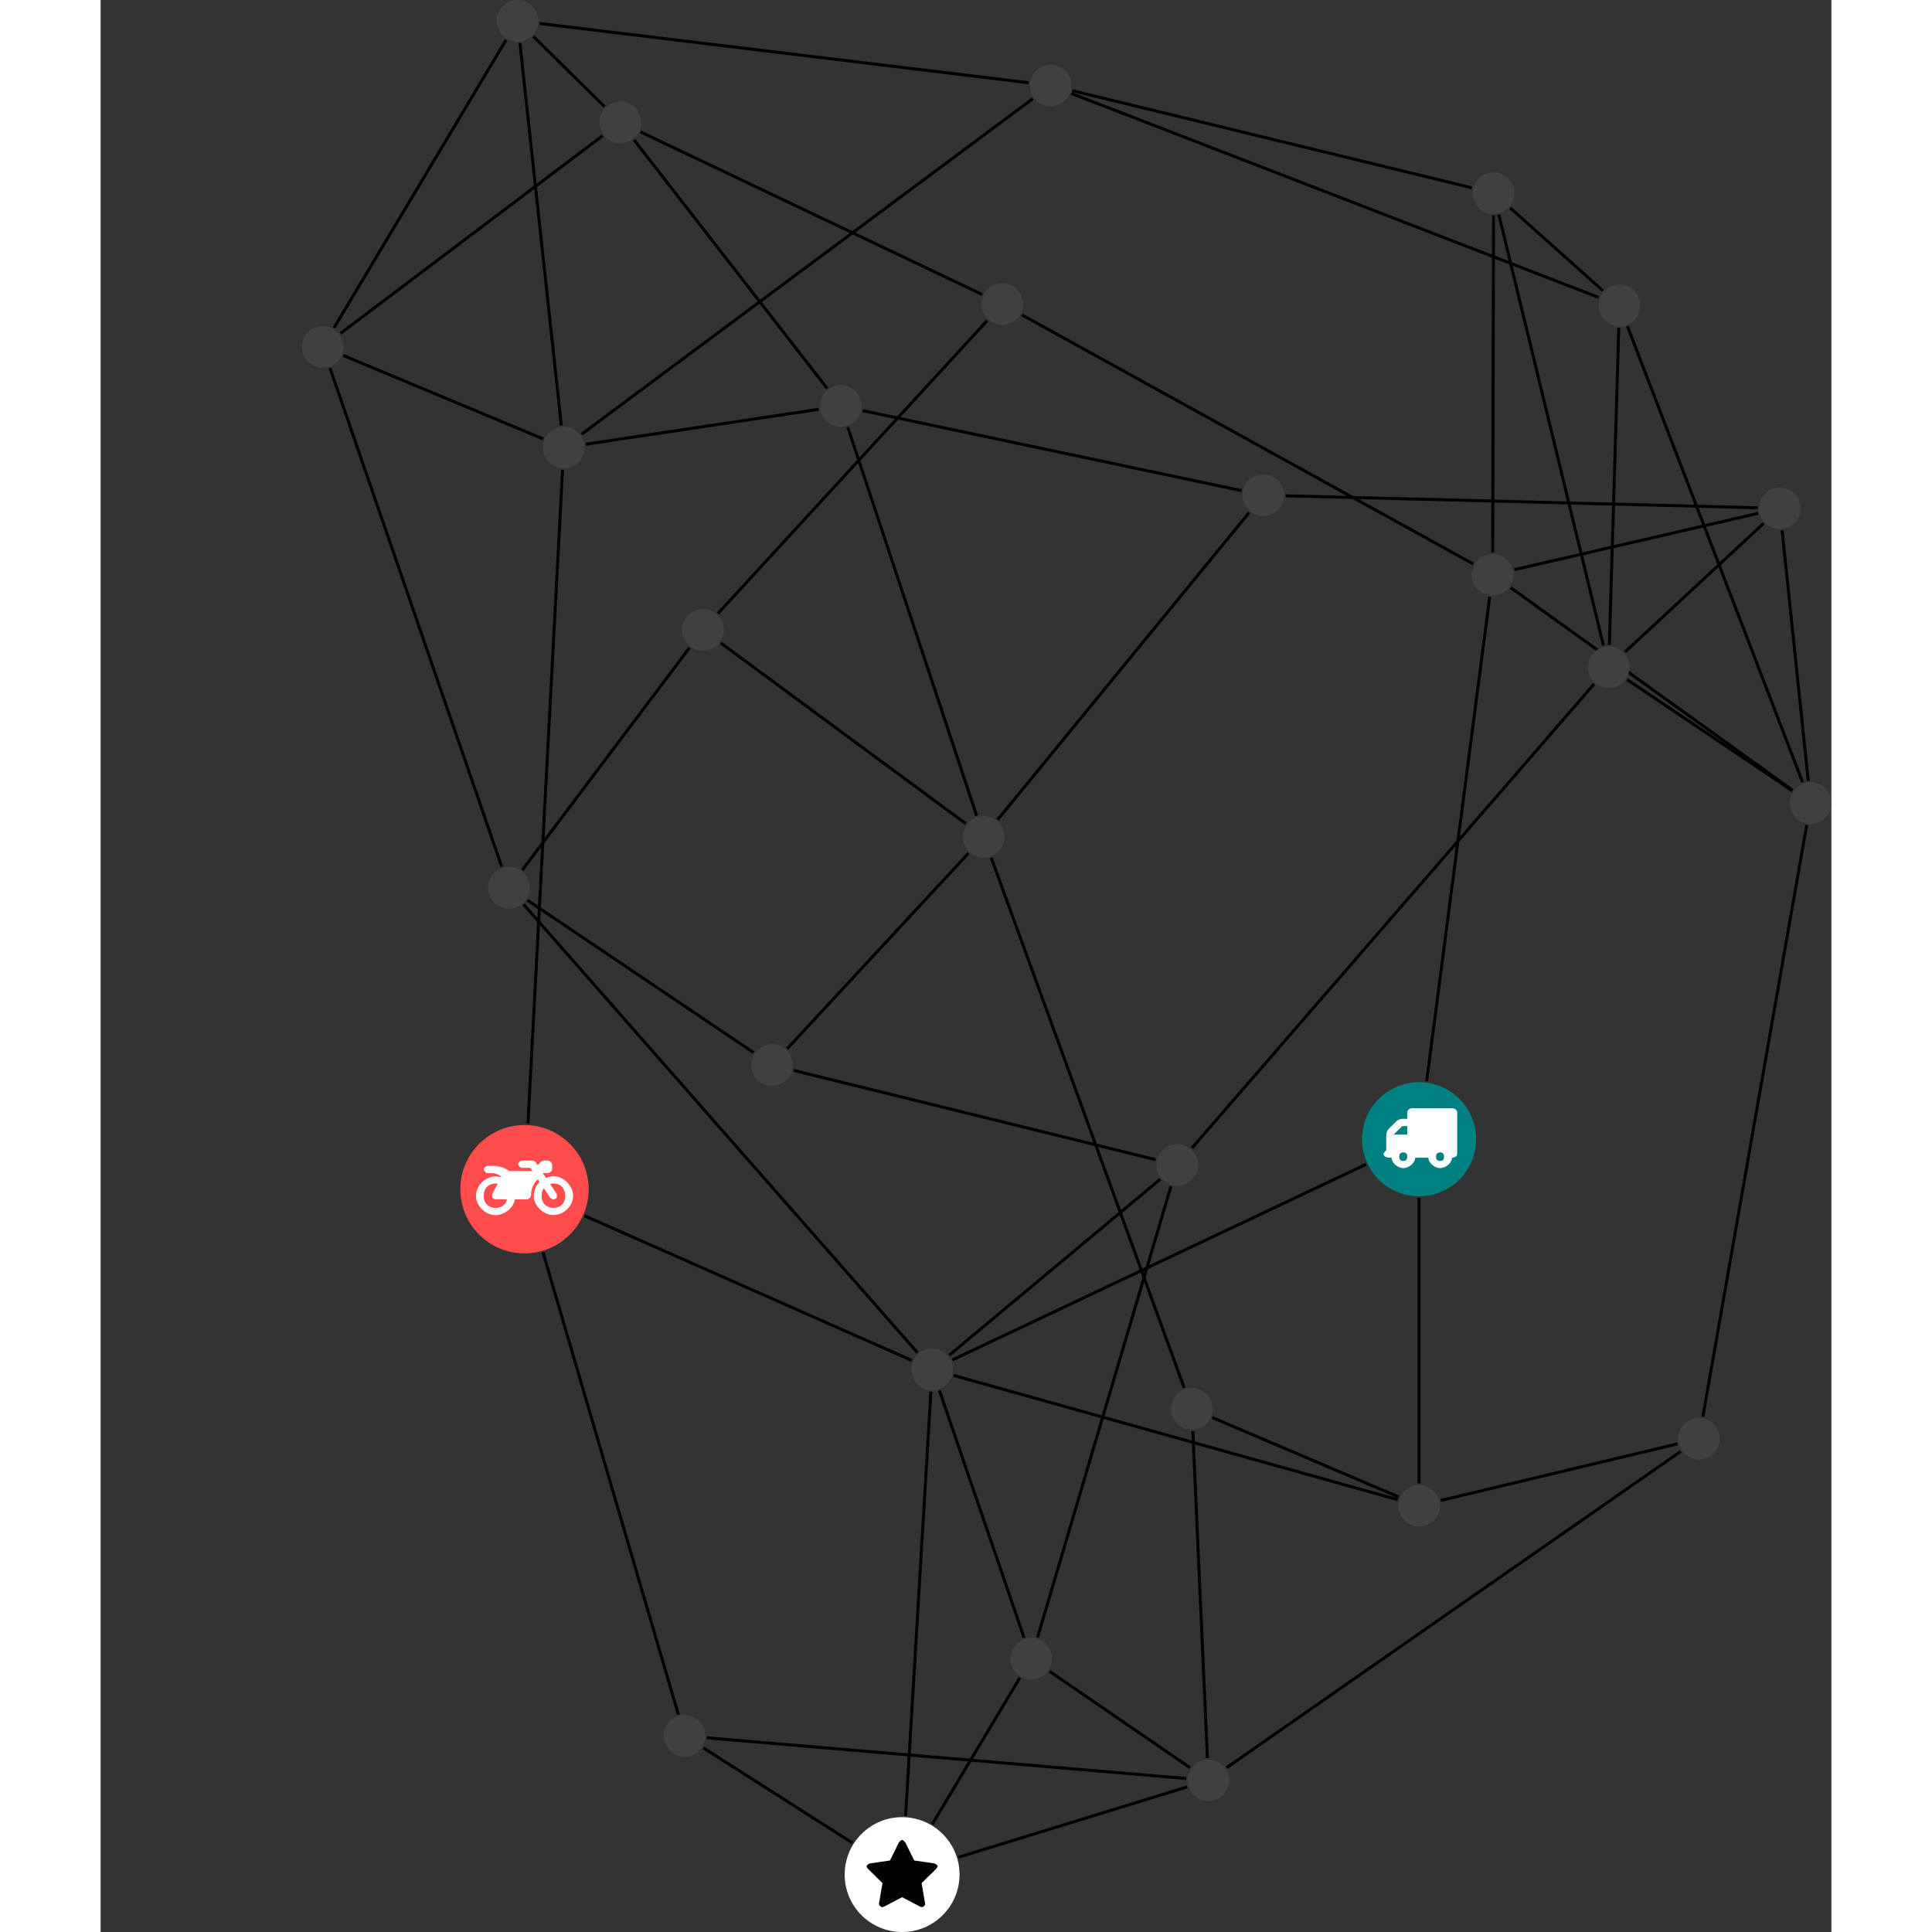 <?xml version="1.0" encoding="UTF-8"?>
<svg xmlns="http://www.w3.org/2000/svg" xmlns:xlink="http://www.w3.org/1999/xlink" width="261.615pt" height="261.615pt" viewBox="-27.249 0.000 234.366 261.615" version="1.1">
<rect x="-27.249" y="0.000" width="234.366" height="261.615" fill="#333333" stroke="none"/>
<defs>
<g>
<symbol overflow="visible" id="glyph0-0">
<path style="stroke:none;" d="M 1.422 -0.75 L 1.422 -7.922 L 3.562 -7.922 L 3.562 -0.891 L 1.422 -0.891 Z M 0.625 0 L 4.531 0 L 4.531 -8.812 L 0.438 -8.812 L 0.438 0 Z M 0.625 0 "/>
</symbol>
<symbol overflow="visible" id="glyph0-1">
<path style="stroke:none;" d="M 3.375 -0.844 C 3.375 -0.453 3.234 -0.266 2.844 -0.266 C 2.469 -0.266 2.297 -0.453 2.297 -0.844 C 2.297 -1.219 2.469 -1.422 2.844 -1.422 C 3.234 -1.422 3.375 -1.219 3.375 -0.844 Z M 1.594 -3.688 L 1.594 -3.859 C 1.594 -3.875 1.578 -3.875 1.594 -3.891 L 2.688 -4.969 C 2.703 -5 2.656 -4.984 2.688 -4.984 L 3.375 -4.984 L 3.375 -3.828 L 1.594 -3.828 Z M 8.359 -0.844 C 8.359 -0.453 8.219 -0.266 7.828 -0.266 C 7.453 -0.266 7.281 -0.453 7.281 -0.844 C 7.281 -1.219 7.453 -1.422 7.828 -1.422 C 8.219 -1.422 8.359 -1.219 8.359 -0.844 Z M 10.141 -6.891 C 10.141 -7.094 9.812 -7.391 9.609 -7.391 L 3.922 -7.391 C 3.719 -7.391 3.375 -7.094 3.375 -6.891 L 3.375 -5.969 L 2.672 -5.969 C 2.469 -5.969 2.078 -5.812 1.938 -5.672 L 0.844 -4.578 C 0.531 -4.266 0.531 -3.734 0.531 -3.328 L 0.531 -1.688 C 0.516 -1.688 0.172 -1.391 0.172 -1.203 C 0.172 -0.781 0.781 -0.703 1.062 -0.703 L 1.25 -0.703 C 1.25 -0.047 2.062 0.703 2.844 0.703 C 3.641 0.703 4.453 -0.047 4.453 -0.703 L 6.234 -0.703 C 6.234 -0.047 7.047 0.703 7.828 0.703 C 8.625 0.703 9.438 -0.047 9.438 -0.703 C 9.547 -0.703 10.141 -0.781 10.141 -1.203 Z M 10.141 -6.891 "/>
</symbol>
<symbol overflow="visible" id="glyph0-2">
<path style="stroke:none;" d="M 12.969 -2.906 C 12.844 -3.984 11.859 -5.016 10.781 -5.219 C 10.234 -5.328 9.703 -5.219 9.328 -5.031 L 8.875 -5.688 L 9.609 -5.688 C 9.812 -5.688 10.141 -5.984 10.141 -6.188 L 10.141 -6.891 C 10.141 -7.094 9.812 -7.391 9.609 -7.391 L 9.047 -7.391 C 8.969 -7.391 8.734 -7.312 8.656 -7.25 L 8.188 -6.766 L 7.891 -7.203 C 7.828 -7.281 7.594 -7.391 7.484 -7.391 L 6.078 -7.391 C 5.906 -7.391 5.547 -7.125 5.516 -6.953 C 5.484 -6.734 5.828 -6.406 6.047 -6.406 L 7.188 -6.406 L 7.484 -5.969 L 4.344 -5.969 C 4.141 -6.125 3.375 -6.672 2.141 -6.672 L 1.422 -6.672 C 1.219 -6.672 0.891 -6.375 0.891 -6.188 C 0.891 -5.984 1.219 -5.688 1.422 -5.688 L 1.781 -5.688 C 2.484 -5.688 2.906 -5.516 3.281 -5.188 L 3.25 -5.141 C 3.078 -5.188 2.797 -5.25 2.5 -5.25 C 1.109 -5.25 -0.172 -4 -0.172 -2.625 C -0.172 -1.25 1.109 0 2.5 0 C 3.75 0 4.953 -1.062 5.109 -2.141 L 6.766 -2.141 C 6.969 -2.141 7.281 -2.438 7.281 -2.625 C 7.281 -3.609 7.688 -4.391 8.219 -4.844 L 8.453 -4.5 C 7.969 -4.062 7.578 -3.203 7.672 -2.359 C 7.781 -1.172 8.969 -0.094 10.141 -0.016 C 11.703 0.094 13.156 -1.344 12.969 -2.906 Z M 2.5 -0.984 C 1.516 -0.984 0.875 -1.641 0.875 -2.625 C 0.875 -3.594 1.516 -4.281 2.5 -4.281 C 2.672 -4.281 2.844 -4.234 2.781 -4.25 L 2.047 -2.891 C 2 -2.781 2 -2.469 2.047 -2.359 C 2.125 -2.25 2.375 -2.141 2.5 -2.141 L 4.031 -2.141 C 3.891 -1.453 3.344 -0.984 2.5 -0.984 Z M 10.328 -0.984 C 9.344 -0.984 8.719 -1.641 8.719 -2.625 C 8.719 -3.109 8.859 -3.469 9.031 -3.641 L 9.906 -2.328 C 9.969 -2.219 10.203 -2.141 10.328 -2.141 C 10.391 -2.141 10.594 -2.188 10.641 -2.234 C 10.812 -2.344 10.844 -2.75 10.734 -2.922 L 9.875 -4.219 C 9.859 -4.219 10.094 -4.281 10.328 -4.281 C 11.297 -4.281 11.922 -3.594 11.922 -2.625 C 11.922 -1.641 11.297 -0.984 10.328 -0.984 Z M 10.328 -0.984 "/>
</symbol>
<symbol overflow="visible" id="glyph0-3">
<path style="stroke:none;" d="M 9.438 -5.078 C 9.438 -5.25 9.078 -5.453 8.938 -5.469 L 6.266 -5.859 L 5.078 -8.266 C 5.031 -8.375 4.75 -8.641 4.625 -8.641 C 4.5 -8.641 4.234 -8.375 4.172 -8.266 L 2.984 -5.859 L 0.312 -5.469 C 0.172 -5.453 -0.172 -5.25 -0.172 -5.078 C -0.172 -4.969 -0.062 -4.781 0.016 -4.719 L 1.969 -2.797 L 1.5 -0.062 C 1.5 -0.016 1.5 0.016 1.5 0.047 C 1.5 0.203 1.75 0.453 1.906 0.453 C 1.984 0.453 2.188 0.406 2.25 0.359 L 4.625 -0.891 L 7 0.359 C 7.062 0.406 7.266 0.453 7.344 0.453 C 7.5 0.453 7.75 0.203 7.75 0.047 C 7.75 0.016 7.75 -0.016 7.734 -0.062 L 7.266 -2.797 L 9.234 -4.719 C 9.297 -4.781 9.438 -4.969 9.438 -5.078 Z M 9.438 -5.078 "/>
</symbol>
</g>
<clipPath id="clip1">
  <path d="M 184 106 L 207.117 106 L 207.117 198 L 184 198 Z M 184 106 "/>
</clipPath>
<clipPath id="clip2">
  <path d="M 173 38 L 207.117 38 L 207.117 112 L 173 112 Z M 173 38 "/>
</clipPath>
<clipPath id="clip3">
  <path d="M 173 86 L 207.117 86 L 207.117 113 L 173 113 Z M 173 86 "/>
</clipPath>
<clipPath id="clip4">
  <path d="M 194 66 L 207.117 66 L 207.117 112 L 194 112 Z M 194 66 "/>
</clipPath>
<clipPath id="clip5">
  <path d="M 158 73 L 207.117 73 L 207.117 113 L 158 113 Z M 158 73 "/>
</clipPath>
<clipPath id="clip6">
  <path d="M 73 246 L 90 246 L 90 261.613 L 73 261.613 Z M 73 246 "/>
</clipPath>
<clipPath id="clip7">
  <path d="M 201 105 L 207.117 105 L 207.117 112 L 201 112 Z M 201 105 "/>
</clipPath>
</defs>
<g id="surface1">
<path style="fill:none;stroke-width:0.399;stroke-linecap:butt;stroke-linejoin:miter;stroke:rgb(0%,0%,0%);stroke-opacity:1;stroke-miterlimit:10;" d="M 0.001 -7.928 L 0.001 -46.6 " transform="matrix(1,0,0,-1,151.288,154.267)"/>
<path style="fill:none;stroke-width:0.399;stroke-linecap:butt;stroke-linejoin:miter;stroke:rgb(0%,0%,0%);stroke-opacity:1;stroke-miterlimit:10;" d="M -7.171 -3.389 L -63.198 -29.881 " transform="matrix(1,0,0,-1,151.288,154.267)"/>
<path style="fill:none;stroke-width:0.399;stroke-linecap:butt;stroke-linejoin:miter;stroke:rgb(0%,0%,0%);stroke-opacity:1;stroke-miterlimit:10;" d="M 1.024 7.861 L 9.567 73.454 " transform="matrix(1,0,0,-1,151.288,154.267)"/>
<path style="fill:none;stroke-width:0.399;stroke-linecap:butt;stroke-linejoin:miter;stroke:rgb(0%,0%,0%);stroke-opacity:1;stroke-miterlimit:10;" d="M -28.003 -37.686 L -2.776 -48.432 " transform="matrix(1,0,0,-1,151.288,154.267)"/>
<path style="fill:none;stroke-width:0.399;stroke-linecap:butt;stroke-linejoin:miter;stroke:rgb(0%,0%,0%);stroke-opacity:1;stroke-miterlimit:10;" d="M -30.643 -39.514 L -28.663 -83.799 " transform="matrix(1,0,0,-1,151.288,154.267)"/>
<path style="fill:none;stroke-width:0.399;stroke-linecap:butt;stroke-linejoin:miter;stroke:rgb(0%,0%,0%);stroke-opacity:1;stroke-miterlimit:10;" d="M -31.811 -33.667 L -57.933 38.111 " transform="matrix(1,0,0,-1,151.288,154.267)"/>
<path style="fill:none;stroke-width:0.399;stroke-linecap:butt;stroke-linejoin:miter;stroke:rgb(0%,0%,0%);stroke-opacity:1;stroke-miterlimit:10;" d="M 2.935 -48.913 L 34.97 -41.249 " transform="matrix(1,0,0,-1,151.288,154.267)"/>
<path style="fill:none;stroke-width:0.399;stroke-linecap:butt;stroke-linejoin:miter;stroke:rgb(0%,0%,0%);stroke-opacity:1;stroke-miterlimit:10;" d="M -2.905 -48.803 L -63.022 -31.983 " transform="matrix(1,0,0,-1,151.288,154.267)"/>
<path style="fill:none;stroke-width:0.399;stroke-linecap:butt;stroke-linejoin:miter;stroke:rgb(0%,0%,0%);stroke-opacity:1;stroke-miterlimit:10;" d="M -118.643 -15.296 L -100.308 -77.901 " transform="matrix(1,0,0,-1,151.288,154.267)"/>
<path style="fill:none;stroke-width:0.399;stroke-linecap:butt;stroke-linejoin:miter;stroke:rgb(0%,0%,0%);stroke-opacity:1;stroke-miterlimit:10;" d="M -113.011 -10.358 L -68.69 -29.952 " transform="matrix(1,0,0,-1,151.288,154.267)"/>
<path style="fill:none;stroke-width:0.399;stroke-linecap:butt;stroke-linejoin:miter;stroke:rgb(0%,0%,0%);stroke-opacity:1;stroke-miterlimit:10;" d="M -120.671 2.107 L -115.983 90.658 " transform="matrix(1,0,0,-1,151.288,154.267)"/>
<path style="fill:none;stroke-width:0.399;stroke-linecap:butt;stroke-linejoin:miter;stroke:rgb(0%,0%,0%);stroke-opacity:1;stroke-miterlimit:10;" d="M 35.427 -42.268 L -26.054 -85.088 " transform="matrix(1,0,0,-1,151.288,154.267)"/>
<g clip-path="url(#clip1)" clip-rule="nonzero">
<path style="fill:none;stroke-width:0.399;stroke-linecap:butt;stroke-linejoin:miter;stroke:rgb(0%,0%,0%);stroke-opacity:1;stroke-miterlimit:10;" d="M 38.427 -37.573 L 52.489 42.54 " transform="matrix(1,0,0,-1,151.288,154.267)"/>
</g>
<path style="fill:none;stroke-width:0.399;stroke-linecap:butt;stroke-linejoin:miter;stroke:rgb(0%,0%,0%);stroke-opacity:1;stroke-miterlimit:10;" d="M -96.452 -81.053 L -31.534 -86.561 " transform="matrix(1,0,0,-1,151.288,154.267)"/>
<path style="fill:none;stroke-width:0.399;stroke-linecap:butt;stroke-linejoin:miter;stroke:rgb(0%,0%,0%);stroke-opacity:1;stroke-miterlimit:10;" d="M -96.913 -82.421 L -76.733 -95.288 " transform="matrix(1,0,0,-1,151.288,154.267)"/>
<path style="fill:none;stroke-width:0.399;stroke-linecap:butt;stroke-linejoin:miter;stroke:rgb(0%,0%,0%);stroke-opacity:1;stroke-miterlimit:10;" d="M -31.413 -87.702 L -62.386 -97.229 " transform="matrix(1,0,0,-1,151.288,154.267)"/>
<path style="fill:none;stroke-width:0.399;stroke-linecap:butt;stroke-linejoin:miter;stroke:rgb(0%,0%,0%);stroke-opacity:1;stroke-miterlimit:10;" d="M -31.015 -85.108 L -50.03 -72.053 " transform="matrix(1,0,0,-1,151.288,154.267)"/>
<path style="fill:none;stroke-width:0.399;stroke-linecap:butt;stroke-linejoin:miter;stroke:rgb(0%,0%,0%);stroke-opacity:1;stroke-miterlimit:10;" d="M -65.913 -92.729 L -54.069 -72.936 " transform="matrix(1,0,0,-1,151.288,154.267)"/>
<path style="fill:none;stroke-width:0.399;stroke-linecap:butt;stroke-linejoin:miter;stroke:rgb(0%,0%,0%);stroke-opacity:1;stroke-miterlimit:10;" d="M -69.534 -91.612 L -66.108 -34.182 " transform="matrix(1,0,0,-1,151.288,154.267)"/>
<path style="fill:none;stroke-width:0.399;stroke-linecap:butt;stroke-linejoin:miter;stroke:rgb(0%,0%,0%);stroke-opacity:1;stroke-miterlimit:10;" d="M -53.495 -67.491 L -64.952 -34.026 " transform="matrix(1,0,0,-1,151.288,154.267)"/>
<path style="fill:none;stroke-width:0.399;stroke-linecap:butt;stroke-linejoin:miter;stroke:rgb(0%,0%,0%);stroke-opacity:1;stroke-miterlimit:10;" d="M -51.663 -67.452 L -33.6 -6.381 " transform="matrix(1,0,0,-1,151.288,154.267)"/>
<path style="fill:none;stroke-width:0.399;stroke-linecap:butt;stroke-linejoin:miter;stroke:rgb(0%,0%,0%);stroke-opacity:1;stroke-miterlimit:10;" d="M -63.612 -29.237 L -35.061 -5.42 " transform="matrix(1,0,0,-1,151.288,154.267)"/>
<path style="fill:none;stroke-width:0.399;stroke-linecap:butt;stroke-linejoin:miter;stroke:rgb(0%,0%,0%);stroke-opacity:1;stroke-miterlimit:10;" d="M -67.921 -28.905 L -121.249 31.79 " transform="matrix(1,0,0,-1,151.288,154.267)"/>
<path style="fill:none;stroke-width:0.399;stroke-linecap:butt;stroke-linejoin:miter;stroke:rgb(0%,0%,0%);stroke-opacity:1;stroke-miterlimit:10;" d="M -35.675 -2.764 L -84.69 9.322 " transform="matrix(1,0,0,-1,151.288,154.267)"/>
<path style="fill:none;stroke-width:0.399;stroke-linecap:butt;stroke-linejoin:miter;stroke:rgb(0%,0%,0%);stroke-opacity:1;stroke-miterlimit:10;" d="M -30.768 -1.206 L 23.696 61.646 " transform="matrix(1,0,0,-1,151.288,154.267)"/>
<path style="fill:none;stroke-width:0.399;stroke-linecap:butt;stroke-linejoin:miter;stroke:rgb(0%,0%,0%);stroke-opacity:1;stroke-miterlimit:10;" d="M -120.737 32.369 L -90.12 11.732 " transform="matrix(1,0,0,-1,151.288,154.267)"/>
<path style="fill:none;stroke-width:0.399;stroke-linecap:butt;stroke-linejoin:miter;stroke:rgb(0%,0%,0%);stroke-opacity:1;stroke-miterlimit:10;" d="M -121.425 36.47 L -98.788 66.568 " transform="matrix(1,0,0,-1,151.288,154.267)"/>
<path style="fill:none;stroke-width:0.399;stroke-linecap:butt;stroke-linejoin:miter;stroke:rgb(0%,0%,0%);stroke-opacity:1;stroke-miterlimit:10;" d="M -124.222 36.912 L -147.487 104.443 " transform="matrix(1,0,0,-1,151.288,154.267)"/>
<path style="fill:none;stroke-width:0.399;stroke-linecap:butt;stroke-linejoin:miter;stroke:rgb(0%,0%,0%);stroke-opacity:1;stroke-miterlimit:10;" d="M -85.569 12.255 L -61.018 38.736 " transform="matrix(1,0,0,-1,151.288,154.267)"/>
<path style="fill:none;stroke-width:0.399;stroke-linecap:butt;stroke-linejoin:miter;stroke:rgb(0%,0%,0%);stroke-opacity:1;stroke-miterlimit:10;" d="M -94.546 67.189 L -61.393 42.74 " transform="matrix(1,0,0,-1,151.288,154.267)"/>
<path style="fill:none;stroke-width:0.399;stroke-linecap:butt;stroke-linejoin:miter;stroke:rgb(0%,0%,0%);stroke-opacity:1;stroke-miterlimit:10;" d="M -94.933 71.201 L -58.475 110.869 " transform="matrix(1,0,0,-1,151.288,154.267)"/>
<path style="fill:none;stroke-width:0.399;stroke-linecap:butt;stroke-linejoin:miter;stroke:rgb(0%,0%,0%);stroke-opacity:1;stroke-miterlimit:10;" d="M -59.917 43.81 L -77.358 96.423 " transform="matrix(1,0,0,-1,151.288,154.267)"/>
<path style="fill:none;stroke-width:0.399;stroke-linecap:butt;stroke-linejoin:miter;stroke:rgb(0%,0%,0%);stroke-opacity:1;stroke-miterlimit:10;" d="M -57.054 43.283 L -23.007 84.872 " transform="matrix(1,0,0,-1,151.288,154.267)"/>
<path style="fill:none;stroke-width:0.399;stroke-linecap:butt;stroke-linejoin:miter;stroke:rgb(0%,0%,0%);stroke-opacity:1;stroke-miterlimit:10;" d="M -59.159 114.388 L -105.433 136.408 " transform="matrix(1,0,0,-1,151.288,154.267)"/>
<path style="fill:none;stroke-width:0.399;stroke-linecap:butt;stroke-linejoin:miter;stroke:rgb(0%,0%,0%);stroke-opacity:1;stroke-miterlimit:10;" d="M -53.792 111.63 L 7.317 77.908 " transform="matrix(1,0,0,-1,151.288,154.267)"/>
<path style="fill:none;stroke-width:0.399;stroke-linecap:butt;stroke-linejoin:miter;stroke:rgb(0%,0%,0%);stroke-opacity:1;stroke-miterlimit:10;" d="M -80.159 101.673 L -106.304 135.322 " transform="matrix(1,0,0,-1,151.288,154.267)"/>
<path style="fill:none;stroke-width:0.399;stroke-linecap:butt;stroke-linejoin:miter;stroke:rgb(0%,0%,0%);stroke-opacity:1;stroke-miterlimit:10;" d="M -81.292 98.841 L -112.839 94.115 " transform="matrix(1,0,0,-1,151.288,154.267)"/>
<path style="fill:none;stroke-width:0.399;stroke-linecap:butt;stroke-linejoin:miter;stroke:rgb(0%,0%,0%);stroke-opacity:1;stroke-miterlimit:10;" d="M -75.354 98.665 L -24.046 87.829 " transform="matrix(1,0,0,-1,151.288,154.267)"/>
<path style="fill:none;stroke-width:0.399;stroke-linecap:butt;stroke-linejoin:miter;stroke:rgb(0%,0%,0%);stroke-opacity:1;stroke-miterlimit:10;" d="M -110.565 135.888 L -146.061 109.115 " transform="matrix(1,0,0,-1,151.288,154.267)"/>
<path style="fill:none;stroke-width:0.399;stroke-linecap:butt;stroke-linejoin:miter;stroke:rgb(0%,0%,0%);stroke-opacity:1;stroke-miterlimit:10;" d="M -110.304 139.826 L -119.936 149.329 " transform="matrix(1,0,0,-1,151.288,154.267)"/>
<path style="fill:none;stroke-width:0.399;stroke-linecap:butt;stroke-linejoin:miter;stroke:rgb(0%,0%,0%);stroke-opacity:1;stroke-miterlimit:10;" d="M -146.925 109.888 L -123.632 148.861 " transform="matrix(1,0,0,-1,151.288,154.267)"/>
<path style="fill:none;stroke-width:0.399;stroke-linecap:butt;stroke-linejoin:miter;stroke:rgb(0%,0%,0%);stroke-opacity:1;stroke-miterlimit:10;" d="M -145.686 106.134 L -118.608 94.833 " transform="matrix(1,0,0,-1,151.288,154.267)"/>
<path style="fill:none;stroke-width:0.399;stroke-linecap:butt;stroke-linejoin:miter;stroke:rgb(0%,0%,0%);stroke-opacity:1;stroke-miterlimit:10;" d="M -121.761 148.451 L -116.151 96.669 " transform="matrix(1,0,0,-1,151.288,154.267)"/>
<path style="fill:none;stroke-width:0.399;stroke-linecap:butt;stroke-linejoin:miter;stroke:rgb(0%,0%,0%);stroke-opacity:1;stroke-miterlimit:10;" d="M -119.089 151.087 L -52.89 143.064 " transform="matrix(1,0,0,-1,151.288,154.267)"/>
<path style="fill:none;stroke-width:0.399;stroke-linecap:butt;stroke-linejoin:miter;stroke:rgb(0%,0%,0%);stroke-opacity:1;stroke-miterlimit:10;" d="M -113.405 95.47 L -52.315 140.9 " transform="matrix(1,0,0,-1,151.288,154.267)"/>
<path style="fill:none;stroke-width:0.399;stroke-linecap:butt;stroke-linejoin:miter;stroke:rgb(0%,0%,0%);stroke-opacity:1;stroke-miterlimit:10;" d="M -46.96 141.99 L 7.157 128.833 " transform="matrix(1,0,0,-1,151.288,154.267)"/>
<path style="fill:none;stroke-width:0.399;stroke-linecap:butt;stroke-linejoin:miter;stroke:rgb(0%,0%,0%);stroke-opacity:1;stroke-miterlimit:10;" d="M -47.077 141.611 L 24.321 113.99 " transform="matrix(1,0,0,-1,151.288,154.267)"/>
<path style="fill:none;stroke-width:0.399;stroke-linecap:butt;stroke-linejoin:miter;stroke:rgb(0%,0%,0%);stroke-opacity:1;stroke-miterlimit:10;" d="M 12.341 126.111 L 24.884 114.908 " transform="matrix(1,0,0,-1,151.288,154.267)"/>
<path style="fill:none;stroke-width:0.399;stroke-linecap:butt;stroke-linejoin:miter;stroke:rgb(0%,0%,0%);stroke-opacity:1;stroke-miterlimit:10;" d="M 10.802 125.185 L 24.962 66.857 " transform="matrix(1,0,0,-1,151.288,154.267)"/>
<path style="fill:none;stroke-width:0.399;stroke-linecap:butt;stroke-linejoin:miter;stroke:rgb(0%,0%,0%);stroke-opacity:1;stroke-miterlimit:10;" d="M 10.083 125.103 L 9.966 79.466 " transform="matrix(1,0,0,-1,151.288,154.267)"/>
<path style="fill:none;stroke-width:0.399;stroke-linecap:butt;stroke-linejoin:miter;stroke:rgb(0%,0%,0%);stroke-opacity:1;stroke-miterlimit:10;" d="M 27.044 109.884 L 25.763 66.939 " transform="matrix(1,0,0,-1,151.288,154.267)"/>
<g clip-path="url(#clip2)" clip-rule="nonzero">
<path style="fill:none;stroke-width:0.399;stroke-linecap:butt;stroke-linejoin:miter;stroke:rgb(0%,0%,0%);stroke-opacity:1;stroke-miterlimit:10;" d="M 28.216 110.083 L 51.931 48.333 " transform="matrix(1,0,0,-1,151.288,154.267)"/>
</g>
<g clip-path="url(#clip3)" clip-rule="nonzero">
<path style="fill:none;stroke-width:0.399;stroke-linecap:butt;stroke-linejoin:miter;stroke:rgb(0%,0%,0%);stroke-opacity:1;stroke-miterlimit:10;" d="M 28.177 62.24 L 50.509 47.201 " transform="matrix(1,0,0,-1,151.288,154.267)"/>
</g>
<path style="fill:none;stroke-width:0.399;stroke-linecap:butt;stroke-linejoin:miter;stroke:rgb(0%,0%,0%);stroke-opacity:1;stroke-miterlimit:10;" d="M 27.884 65.978 L 46.634 83.38 " transform="matrix(1,0,0,-1,151.288,154.267)"/>
<g clip-path="url(#clip4)" clip-rule="nonzero">
<path style="fill:none;stroke-width:0.399;stroke-linecap:butt;stroke-linejoin:miter;stroke:rgb(0%,0%,0%);stroke-opacity:1;stroke-miterlimit:10;" d="M 52.7 48.517 L 49.157 82.431 " transform="matrix(1,0,0,-1,151.288,154.267)"/>
</g>
<g clip-path="url(#clip5)" clip-rule="nonzero">
<path style="fill:none;stroke-width:0.399;stroke-linecap:butt;stroke-linejoin:miter;stroke:rgb(0%,0%,0%);stroke-opacity:1;stroke-miterlimit:10;" d="M 50.56 47.275 L 12.407 74.685 " transform="matrix(1,0,0,-1,151.288,154.267)"/>
</g>
<path style="fill:none;stroke-width:0.399;stroke-linecap:butt;stroke-linejoin:miter;stroke:rgb(0%,0%,0%);stroke-opacity:1;stroke-miterlimit:10;" d="M 45.903 84.755 L 12.899 77.126 " transform="matrix(1,0,0,-1,151.288,154.267)"/>
<path style="fill:none;stroke-width:0.399;stroke-linecap:butt;stroke-linejoin:miter;stroke:rgb(0%,0%,0%);stroke-opacity:1;stroke-miterlimit:10;" d="M 45.829 85.509 L -18.077 87.13 " transform="matrix(1,0,0,-1,151.288,154.267)"/>
<path style=" stroke:none;fill-rule:nonzero;fill:rgb(0%,50%,50%);fill-opacity:1;" d="M 159.016 154.266 C 159.016 150 155.555 146.539 151.289 146.539 C 147.02 146.539 143.559 150 143.559 154.266 C 143.559 158.535 147.02 161.996 151.289 161.996 C 155.555 161.996 159.016 158.535 159.016 154.266 Z M 159.016 154.266 "/>
<g style="fill:rgb(100%,100%,100%);fill-opacity:1;">
  <use xlink:href="#glyph0-1" x="146.306" y="157.47"/>
</g>
<path style=" stroke:none;fill-rule:nonzero;fill:rgb(25%,25%,25%);fill-opacity:1;" d="M 123.328 190.766 C 123.328 189.211 122.066 187.949 120.508 187.949 C 118.953 187.949 117.691 189.211 117.691 190.766 C 117.691 192.324 118.953 193.586 120.508 193.586 C 122.066 193.586 123.328 192.324 123.328 190.766 Z M 123.328 190.766 "/>
<path style=" stroke:none;fill-rule:nonzero;fill:rgb(25%,25%,25%);fill-opacity:1;" d="M 154.105 203.883 C 154.105 202.328 152.844 201.066 151.289 201.066 C 149.73 201.066 148.469 202.328 148.469 203.883 C 148.469 205.438 149.73 206.699 151.289 206.699 C 152.844 206.699 154.105 205.438 154.105 203.883 Z M 154.105 203.883 "/>
<path style=" stroke:none;fill-rule:nonzero;fill:rgb(100%,29.999%,29.999%);fill-opacity:1;" d="M 38.836 161.031 C 38.836 156.234 34.945 152.344 30.148 152.344 C 25.352 152.344 21.461 156.234 21.461 161.031 C 21.461 165.828 25.352 169.719 30.148 169.719 C 34.945 169.719 38.836 165.828 38.836 161.031 Z M 38.836 161.031 "/>
<g style="fill:rgb(100%,100%,100%);fill-opacity:1;">
  <use xlink:href="#glyph0-2" x="23.747" y="164.544"/>
</g>
<path style=" stroke:none;fill-rule:nonzero;fill:rgb(25%,25%,25%);fill-opacity:1;" d="M 192.008 194.812 C 192.008 193.254 190.746 191.992 189.191 191.992 C 187.633 191.992 186.371 193.254 186.371 194.812 C 186.371 196.367 187.633 197.629 189.191 197.629 C 190.746 197.629 192.008 196.367 192.008 194.812 Z M 192.008 194.812 "/>
<path style=" stroke:none;fill-rule:nonzero;fill:rgb(25%,25%,25%);fill-opacity:1;" d="M 54.648 235.062 C 54.648 233.508 53.387 232.246 51.828 232.246 C 50.273 232.246 49.012 233.508 49.012 235.062 C 49.012 236.621 50.273 237.883 51.828 237.883 C 53.387 237.883 54.648 236.621 54.648 235.062 Z M 54.648 235.062 "/>
<path style=" stroke:none;fill-rule:nonzero;fill:rgb(25%,25%,25%);fill-opacity:1;" d="M 125.578 241.078 C 125.578 239.523 124.316 238.262 122.758 238.262 C 121.203 238.262 119.941 239.523 119.941 241.078 C 119.941 242.637 121.203 243.898 122.758 243.898 C 124.316 243.898 125.578 242.637 125.578 241.078 Z M 125.578 241.078 "/>
<g clip-path="url(#clip6)" clip-rule="nonzero">
<path style=" stroke:none;fill-rule:nonzero;fill:rgb(100%,100%,100%);fill-opacity:1;" d="M 89.055 253.84 C 89.055 249.547 85.574 246.066 81.277 246.066 C 76.984 246.066 73.504 249.547 73.504 253.84 C 73.504 258.133 76.984 261.617 81.277 261.617 C 85.574 261.617 89.055 258.133 89.055 253.84 Z M 89.055 253.84 "/>
</g>
<g style="fill:rgb(0%,0%,0%);fill-opacity:1;">
  <use xlink:href="#glyph0-3" x="76.656" y="257.79"/>
</g>
<path style=" stroke:none;fill-rule:nonzero;fill:rgb(25%,25%,25%);fill-opacity:1;" d="M 101.586 224.609 C 101.586 223.055 100.324 221.793 98.77 221.793 C 97.211 221.793 95.949 223.055 95.949 224.609 C 95.949 226.168 97.211 227.43 98.77 227.43 C 100.324 227.43 101.586 226.168 101.586 224.609 Z M 101.586 224.609 "/>
<path style=" stroke:none;fill-rule:nonzero;fill:rgb(25%,25%,25%);fill-opacity:1;" d="M 88.18 185.438 C 88.18 183.879 86.918 182.617 85.359 182.617 C 83.805 182.617 82.543 183.879 82.543 185.438 C 82.543 186.992 83.805 188.254 85.359 188.254 C 86.918 188.254 88.18 186.992 88.18 185.438 Z M 88.18 185.438 "/>
<path style=" stroke:none;fill-rule:nonzero;fill:rgb(25%,25%,25%);fill-opacity:1;" d="M 121.363 157.754 C 121.363 156.195 120.102 154.934 118.547 154.934 C 116.988 154.934 115.727 156.195 115.727 157.754 C 115.727 159.309 116.988 160.57 118.547 160.57 C 120.102 160.57 121.363 159.309 121.363 157.754 Z M 121.363 157.754 "/>
<path style=" stroke:none;fill-rule:nonzero;fill:rgb(25%,25%,25%);fill-opacity:1;" d="M 30.867 120.211 C 30.867 118.652 29.605 117.391 28.051 117.391 C 26.492 117.391 25.23 118.652 25.23 120.211 C 25.23 121.766 26.492 123.027 28.051 123.027 C 29.605 123.027 30.867 121.766 30.867 120.211 Z M 30.867 120.211 "/>
<path style=" stroke:none;fill-rule:nonzero;fill:rgb(25%,25%,25%);fill-opacity:1;" d="M 66.488 144.223 C 66.488 142.668 65.227 141.406 63.668 141.406 C 62.113 141.406 60.852 142.668 60.852 144.223 C 60.852 145.781 62.113 147.043 63.668 147.043 C 65.227 147.043 66.488 145.781 66.488 144.223 Z M 66.488 144.223 "/>
<path style=" stroke:none;fill-rule:nonzero;fill:rgb(25%,25%,25%);fill-opacity:1;" d="M 57.133 85.289 C 57.133 83.73 55.871 82.469 54.312 82.469 C 52.758 82.469 51.496 83.73 51.496 85.289 C 51.496 86.844 52.758 88.105 54.312 88.105 C 55.871 88.105 57.133 86.844 57.133 85.289 Z M 57.133 85.289 "/>
<path style=" stroke:none;fill-rule:nonzero;fill:rgb(25%,25%,25%);fill-opacity:1;" d="M 95.141 113.32 C 95.141 111.762 93.879 110.5 92.324 110.5 C 90.766 110.5 89.504 111.762 89.504 113.32 C 89.504 114.875 90.766 116.137 92.324 116.137 C 93.879 116.137 95.141 114.875 95.141 113.32 Z M 95.141 113.32 "/>
<path style=" stroke:none;fill-rule:nonzero;fill:rgb(25%,25%,25%);fill-opacity:1;" d="M 97.672 41.18 C 97.672 39.621 96.41 38.359 94.855 38.359 C 93.297 38.359 92.035 39.621 92.035 41.18 C 92.035 42.734 93.297 43.996 94.855 43.996 C 96.41 43.996 97.672 42.734 97.672 41.18 Z M 97.672 41.18 "/>
<path style=" stroke:none;fill-rule:nonzero;fill:rgb(25%,25%,25%);fill-opacity:1;" d="M 75.797 54.98 C 75.797 53.422 74.535 52.16 72.98 52.16 C 71.422 52.16 70.16 53.422 70.16 54.98 C 70.16 56.535 71.422 57.797 72.98 57.797 C 74.535 57.797 75.797 56.535 75.797 54.98 Z M 75.797 54.98 "/>
<path style=" stroke:none;fill-rule:nonzero;fill:rgb(25%,25%,25%);fill-opacity:1;" d="M 45.949 16.562 C 45.949 15.008 44.688 13.746 43.133 13.746 C 41.578 13.746 40.316 15.008 40.316 16.562 C 40.316 18.121 41.578 19.383 43.133 19.383 C 44.688 19.383 45.949 18.121 45.949 16.562 Z M 45.949 16.562 "/>
<path style=" stroke:none;fill-rule:nonzero;fill:rgb(25%,25%,25%);fill-opacity:1;" d="M 5.637 46.973 C 5.637 45.414 4.375 44.152 2.816 44.152 C 1.262 44.152 0 45.414 0 46.973 C 0 48.527 1.262 49.789 2.816 49.789 C 4.375 49.789 5.637 48.527 5.637 46.973 Z M 5.637 46.973 "/>
<path style=" stroke:none;fill-rule:nonzero;fill:rgb(25%,25%,25%);fill-opacity:1;" d="M 32.023 2.816 C 32.023 1.262 30.762 0 29.203 0 C 27.648 0 26.387 1.262 26.387 2.816 C 26.387 4.375 27.648 5.637 29.203 5.637 C 30.762 5.637 32.023 4.375 32.023 2.816 Z M 32.023 2.816 "/>
<path style=" stroke:none;fill-rule:nonzero;fill:rgb(25%,25%,25%);fill-opacity:1;" d="M 38.281 60.598 C 38.281 59.043 37.02 57.781 35.465 57.781 C 33.906 57.781 32.645 59.043 32.645 60.598 C 32.645 62.156 33.906 63.418 35.465 63.418 C 37.02 63.418 38.281 62.156 38.281 60.598 Z M 38.281 60.598 "/>
<path style=" stroke:none;fill-rule:nonzero;fill:rgb(25%,25%,25%);fill-opacity:1;" d="M 104.215 11.566 C 104.215 10.012 102.953 8.75 101.395 8.75 C 99.84 8.75 98.578 10.012 98.578 11.566 C 98.578 13.125 99.84 14.387 101.395 14.387 C 102.953 14.387 104.215 13.125 104.215 11.566 Z M 104.215 11.566 "/>
<path style=" stroke:none;fill-rule:nonzero;fill:rgb(25%,25%,25%);fill-opacity:1;" d="M 164.195 26.148 C 164.195 24.594 162.934 23.332 161.379 23.332 C 159.82 23.332 158.559 24.594 158.559 26.148 C 158.559 27.707 159.82 28.969 161.379 28.969 C 162.934 28.969 164.195 27.707 164.195 26.148 Z M 164.195 26.148 "/>
<path style=" stroke:none;fill-rule:nonzero;fill:rgb(25%,25%,25%);fill-opacity:1;" d="M 181.238 41.367 C 181.238 39.812 179.977 38.551 178.422 38.551 C 176.867 38.551 175.605 39.812 175.605 41.367 C 175.605 42.926 176.867 44.188 178.422 44.188 C 179.977 44.188 181.238 42.926 181.238 41.367 Z M 181.238 41.367 "/>
<path style=" stroke:none;fill-rule:nonzero;fill:rgb(25%,25%,25%);fill-opacity:1;" d="M 179.777 90.344 C 179.777 88.785 178.516 87.523 176.961 87.523 C 175.406 87.523 174.145 88.785 174.145 90.344 C 174.145 91.898 175.406 93.16 176.961 93.16 C 178.516 93.16 179.777 91.898 179.777 90.344 Z M 179.777 90.344 "/>
<g clip-path="url(#clip7)" clip-rule="nonzero">
<path style=" stroke:none;fill-rule:nonzero;fill:rgb(25%,25%,25%);fill-opacity:1;" d="M 207.117 108.754 C 207.117 107.195 205.855 105.934 204.301 105.934 C 202.742 105.934 201.48 107.195 201.48 108.754 C 201.48 110.309 202.742 111.57 204.301 111.57 C 205.855 111.57 207.117 110.309 207.117 108.754 Z M 207.117 108.754 "/>
</g>
<path style=" stroke:none;fill-rule:nonzero;fill:rgb(25%,25%,25%);fill-opacity:1;" d="M 202.949 68.836 C 202.949 67.277 201.688 66.016 200.133 66.016 C 198.574 66.016 197.312 67.277 197.312 68.836 C 197.312 70.391 198.574 71.652 200.133 71.652 C 201.688 71.652 202.949 70.391 202.949 68.836 Z M 202.949 68.836 "/>
<path style=" stroke:none;fill-rule:nonzero;fill:rgb(25%,25%,25%);fill-opacity:1;" d="M 164.062 77.82 C 164.062 76.262 162.801 75 161.246 75 C 159.688 75 158.426 76.262 158.426 77.82 C 158.426 79.375 159.688 80.637 161.246 80.637 C 162.801 80.637 164.062 79.375 164.062 77.82 Z M 164.062 77.82 "/>
<path style=" stroke:none;fill-rule:nonzero;fill:rgb(25%,25%,25%);fill-opacity:1;" d="M 133.012 67.062 C 133.012 65.504 131.75 64.242 130.191 64.242 C 128.637 64.242 127.375 65.504 127.375 67.062 C 127.375 68.617 128.637 69.879 130.191 69.879 C 131.75 69.879 133.012 68.617 133.012 67.062 Z M 133.012 67.062 "/>
</g>
</svg>
